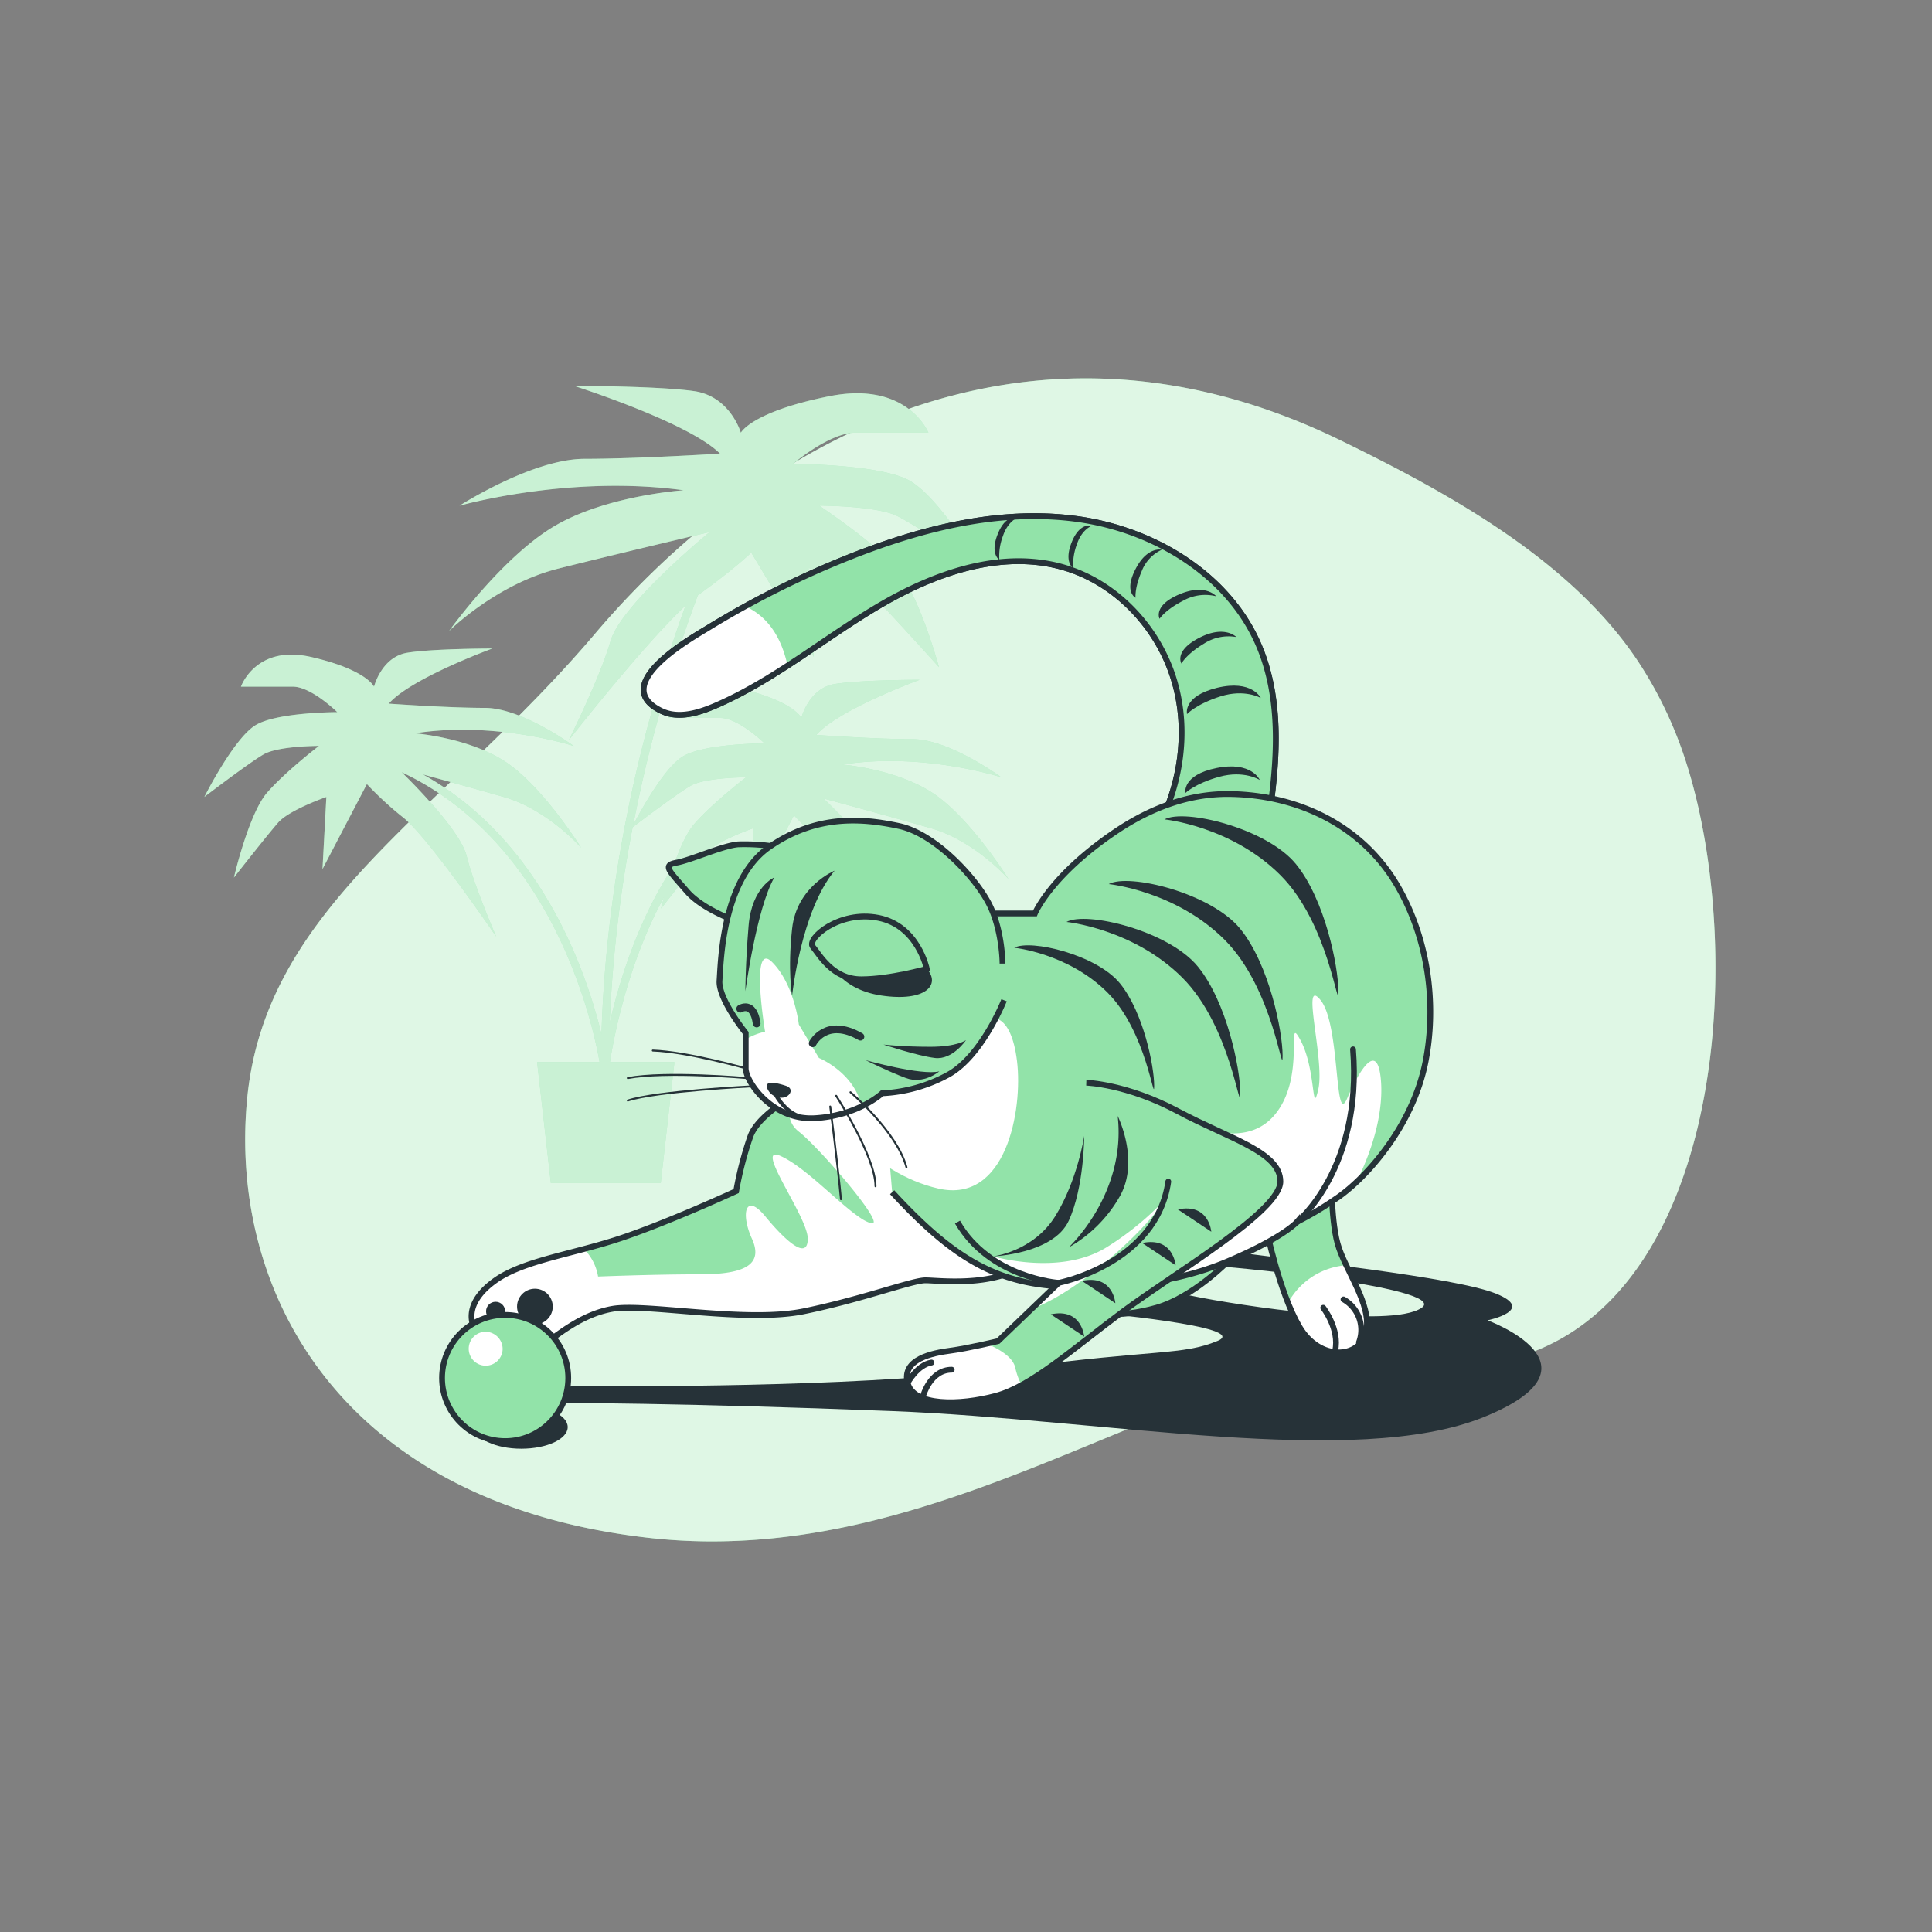 <svg xmlns="http://www.w3.org/2000/svg" xmlns:xlink="http://www.w3.org/1999/xlink" viewBox="0 0 500 500"><rect x="0" y="0" width="500" height="500" fill="#808080" stroke="none"/><defs><clippath id="clip-path"><path d="M298.07,217.07c7.19-12,9.79-26.83,6-40.28-3.93-14.08-15.16-26.18-29.25-30.08-16-4.42-33.08,1.67-47.37,10.1S200.27,176.13,185,182.69c-4.39,1.88-9.51,3.37-13.8,1.31-13.82-6.64,7.28-18.59,12-21.47A238.54,238.54,0,0,1,220.28,144c18.47-7.3,38.42-12.32,58.1-9.73s39,13.93,47.11,32.07c6.49,14.6,5.08,31.39,2.63,47.18-.78,5.06-1.8,10.4-5.26,14.17-5.15,5.61-13.91,5.86-21.42,4.51-2.78-.49-5.89-1.44-7.08-4-1.44-3.13.79-6.6,2.66-9.49Q297.56,217.93,298.07,217.07Z" style="fill:#92E3A9;stroke:#263238;stroke-miterlimit:10;stroke-width:1.5px"></path></clippath><clippath id="clip-path-3"><path d="M327.67,317.8s3.39,16.64,8.62,25.58,15.72,8.32,17.26,1.23-5.54-16-7.39-22.8-1.54-18.8-1.54-18.8S327.05,301.47,327.67,317.8Z" style="fill:#92E3A9;stroke:#263238;stroke-miterlimit:10;stroke-width:1.5px"></path></clippath><clippath id="clip-path-4"><path d="M209.93,281.13s-13.25,6.16-15.72,12.94a92.1,92.1,0,0,0-3.69,14.18s-16.65,7.7-29.28,12-25.58,5.85-33,11.09-7.71,11.1-3.39,15.41,12.94,2.78,15.72,1.23,9.24-7.7,17.87-9.24,34.52,3.7,49.62.61,28-8,31.44-8,17,1.85,25.89-4,3.08-33-3.7-46.23S219.18,276.5,209.93,281.13Z" style="fill:#92E3A9;stroke:#263238;stroke-miterlimit:10;stroke-width:1.5px"></path></clippath><clippath id="clip-path-5"><path d="M230.89,308.55c14.18,15.41,24.66,22.2,39.14,24s33.29,0,47.77-6.16,17.88-10.17,17.88-10.17a85.17,85.17,0,0,0,9.86-5.86c7.09-4.62,20-18.18,23.42-35.75,2.92-15.13.52-31.9-7.25-45.28-9-15.56-25.56-23.53-43.28-23.84-10.77-.18-20.75,3.69-29.6,9.64-16.95,11.4-21,21.27-21,21.27H250.31s-8.63-3.39-24.35,12.63" style="fill:#92E3A9;stroke:#263238;stroke-miterlimit:10;stroke-width:1.5px"></path></clippath><clippath id="clip-path-6"><path d="M259.85,258.86s-5.76,14.58-14.57,19.33a39.52,39.52,0,0,1-17,4.75s-6.1,5.76-17.29,6.44-18-9.5-18-12.89v-9.15s-7.12-8.82-6.78-13.56.68-26.11,12.89-34.58,24.07-7.46,33.56-5.43,20,13.56,23.39,20.34,3.4,15.26,3.4,15.26" style="fill:#92E3A9;stroke:#263238;stroke-miterlimit:10;stroke-width:1.5px"></path></clippath><clippath id="clip-path-7"><path d="M281.13,280.2s10.48.31,23.73,7.4,26.5,10.48,26.5,18.18-27.43,23.73-40.68,33.59-23.73,19.42-33,21.89-21.26,2.77-22.8-3.39,6.47-7.71,11.09-8.32,12.33-2.47,12.33-2.47L274,332s-17.88-1.23-26.2-15.72" style="fill:#92E3A9;stroke:#263238;stroke-miterlimit:10;stroke-width:1.5px"></path></clippath></defs><g id="background-simple"><path d="M434,190.62a104.57,104.57,0,0,0-9.84-19.1C406.78,145,374.56,127.45,347,114c-84-41-154,4-193,50S69,234,64,284,88,389,168,398s143-52,197-45C447.52,363.69,455,243.89,434,190.62Z" style="fill:#92E3A9"></path><path d="M434,190.62a104.57,104.57,0,0,0-9.84-19.1C406.78,145,374.56,127.45,347,114c-84-41-154,4-193,50S69,234,64,284,88,389,168,398s143-52,197-45C447.52,363.69,455,243.89,434,190.62Z" style="fill:#fff;opacity:0.7"></path></g><g id="Plants"><path d="M241.86,205.55C232.3,199,218,197.87,218,197.87c21-3.29,41.14,3.3,41.14,3.3s-13.4-9.88-23-9.88-24.87-1.1-24.87-1.1C217,183.61,238,175.93,238,175.93s-15.31,0-22,1.1-8.61,8.77-8.61,8.77-1.91-4.39-16.26-7.68S173,185.8,173,185.8h13.39c4.79,0,11.48,6.59,11.48,6.59s-15.3,0-21,3.29c-4.94,2.83-11.28,14.58-13,17.81a376.12,376.12,0,0,1,16.72-59.42l.38-.29C190.38,147,194.42,143,194.42,143l16.19,27L209.26,147s13.48,4.05,17.53,8.09S243,172.66,243,172.66s-5.4-20.22-12.14-27S212,130.86,212,130.86s14.84,0,20.23,2.7S253.76,147,253.76,147,243,128.16,234.88,124.12s-29.67-4.05-29.67-4.05,9.44-8.09,16.18-8.09h18.88s-5.39-13.48-25.62-9.44S191.73,112,191.73,112s-2.7-9.44-12.14-10.78-31-1.35-31-1.35,29.66,9.44,37.75,17.53c0,0-21.57,1.35-35.06,1.35s-32.36,12.13-32.36,12.13,28.32-8.09,58-4c0,0-20.22,1.34-33.71,9.44s-27,27-27,27,12.14-12.13,28.32-16.18,39.11-9.44,39.11-9.44S160.71,156.48,158,165.92s-10.79,25.62-10.79,25.62,19.33-24.7,30.2-34.8c-9,24.8-20.35,64.75-21.75,110.89-4-16.36-15.66-50.22-46.17-67.19,5.78,1.58,14.11,3.88,20.83,5.8,11.48,3.29,20.09,13.17,20.09,13.17s-9.57-15.36-19.14-21.95-23.92-7.68-23.92-7.68c21-3.29,41.14,3.29,41.14,3.29s-13.39-9.87-23-9.87-24.87-1.1-24.87-1.1c5.74-6.58,26.79-14.26,26.79-14.26s-15.31,0-22,1.09-8.61,8.78-8.61,8.78-1.91-4.39-16.27-7.68-18.17,7.68-18.17,7.68H75.8c4.78,0,11.48,6.59,11.48,6.59s-15.31,0-21,3.29-13.39,18.65-13.39,18.65,11.48-8.78,15.31-11,14.35-2.2,14.35-2.2-8.61,6.59-13.4,12.07-8.61,22-8.61,22,8.61-11,11.48-14.26,12.44-6.59,12.44-6.59l-1,18.66,11.49-22a87.66,87.66,0,0,0,9.56,8.78c6.7,5.48,23.92,30.72,23.92,30.72s-5.74-13.17-7.65-20.85c-1.58-6.32-12.87-17.84-16.81-21.71,39,18.3,49.32,64.36,51.2,75H139l3.56,31.33H171l3.55-31.33H157.85c1-6.38,4.58-25.43,14-42.73-.49,1.82-.77,3-.77,3s8.61-11,11.49-14.26S195,214.33,195,214.33L194,233l11.48-22a87.33,87.33,0,0,0,9.57,8.78c6.69,5.49,23.91,30.72,23.91,30.72s-5.74-13.17-7.65-20.85-18.18-23-18.18-23,16.27,4.39,27.75,7.68S261,227.5,261,227.5,251.43,212.14,241.86,205.55ZM157.79,264.7a340.78,340.78,0,0,1,5.94-50.61c1.81-1.38,11.52-8.74,15-10.73,3.83-2.19,14.35-2.19,14.35-2.19s-8.61,6.58-13.4,12.07c-2.06,2.37-3.95,6.79-5.43,11C165.18,237.92,160.27,254,157.79,264.7Z" style="fill:#92E3A9"></path><path d="M241.86,205.55C232.3,199,218,197.87,218,197.87c21-3.29,41.14,3.3,41.14,3.3s-13.4-9.88-23-9.88-24.87-1.1-24.87-1.1C217,183.61,238,175.93,238,175.93s-15.31,0-22,1.1-8.61,8.77-8.61,8.77-1.91-4.39-16.26-7.68S173,185.8,173,185.8h13.39c4.79,0,11.48,6.59,11.48,6.59s-15.3,0-21,3.29c-4.94,2.83-11.28,14.58-13,17.81a376.12,376.12,0,0,1,16.72-59.42l.38-.29C190.38,147,194.42,143,194.42,143l16.19,27L209.26,147s13.48,4.05,17.53,8.09S243,172.66,243,172.66s-5.4-20.22-12.14-27S212,130.86,212,130.86s14.84,0,20.23,2.7S253.76,147,253.76,147,243,128.16,234.88,124.12s-29.67-4.05-29.67-4.05,9.44-8.09,16.18-8.09h18.88s-5.39-13.48-25.62-9.44S191.73,112,191.73,112s-2.7-9.44-12.14-10.78-31-1.35-31-1.35,29.66,9.44,37.75,17.53c0,0-21.57,1.35-35.06,1.35s-32.36,12.13-32.36,12.13,28.32-8.09,58-4c0,0-20.22,1.34-33.71,9.44s-27,27-27,27,12.14-12.13,28.32-16.18,39.11-9.44,39.11-9.44S160.71,156.48,158,165.92s-10.79,25.62-10.79,25.62,19.33-24.7,30.2-34.8c-9,24.8-20.35,64.75-21.75,110.89-4-16.36-15.66-50.22-46.17-67.19,5.78,1.58,14.11,3.88,20.83,5.8,11.48,3.29,20.09,13.17,20.09,13.17s-9.57-15.36-19.14-21.95-23.92-7.68-23.92-7.68c21-3.29,41.14,3.29,41.14,3.29s-13.39-9.87-23-9.87-24.87-1.1-24.87-1.1c5.74-6.58,26.79-14.26,26.79-14.26s-15.31,0-22,1.09-8.61,8.78-8.61,8.78-1.91-4.39-16.27-7.68-18.17,7.68-18.17,7.68H75.8c4.78,0,11.48,6.59,11.48,6.59s-15.31,0-21,3.29-13.39,18.65-13.39,18.65,11.48-8.78,15.31-11,14.35-2.2,14.35-2.2-8.61,6.59-13.4,12.07-8.61,22-8.61,22,8.61-11,11.48-14.26,12.44-6.59,12.44-6.59l-1,18.66,11.49-22a87.66,87.66,0,0,0,9.56,8.78c6.7,5.48,23.92,30.72,23.92,30.72s-5.74-13.17-7.65-20.85c-1.58-6.32-12.87-17.84-16.81-21.71,39,18.3,49.32,64.36,51.2,75H139l3.56,31.33H171l3.55-31.33H157.85c1-6.38,4.58-25.43,14-42.73-.49,1.82-.77,3-.77,3s8.61-11,11.49-14.26S195,214.33,195,214.33L194,233l11.48-22a87.33,87.33,0,0,0,9.57,8.78c6.69,5.49,23.91,30.72,23.91,30.72s-5.74-13.17-7.65-20.85-18.18-23-18.18-23,16.27,4.39,27.75,7.68S261,227.5,261,227.5,251.43,212.14,241.86,205.55ZM157.79,264.7a340.78,340.78,0,0,1,5.94-50.61c1.81-1.38,11.52-8.74,15-10.73,3.83-2.19,14.35-2.19,14.35-2.19s-8.61,6.58-13.4,12.07c-2.06,2.37-3.95,6.79-5.43,11C165.18,237.92,160.27,254,157.79,264.7Z" style="fill:#fff;opacity:0.5"></path></g><g id="Cat"><path d="M298.07,217.07c7.19-12,9.79-26.83,6-40.28-3.93-14.08-15.16-26.18-29.25-30.08-16-4.42-33.08,1.67-47.37,10.1S200.27,176.13,185,182.69c-4.39,1.88-9.51,3.37-13.8,1.31-13.82-6.64,7.28-18.59,12-21.47A238.54,238.54,0,0,1,220.28,144c18.47-7.3,38.42-12.32,58.1-9.73s39,13.93,47.11,32.07c6.49,14.6,5.08,31.39,2.63,47.18-.78,5.06-1.8,10.4-5.26,14.17-5.15,5.61-13.91,5.86-21.42,4.51-2.78-.49-5.89-1.44-7.08-4-1.44-3.13.79-6.6,2.66-9.49Q297.56,217.93,298.07,217.07Z" style="fill:#92E3A9"></path><g style="clip-path:url(#clip-path)"><path d="M192.89,156.92c-3.26,1.8-6.49,3.66-9.67,5.61-4.71,2.88-25.81,14.83-12,21.47,4.29,2.06,9.41.57,13.8-1.31a126.31,126.31,0,0,0,18.8-10.41C201.89,163.36,197.5,159,192.89,156.92Z" style="fill:#fff"></path></g><path d="M298.07,217.07c7.19-12,9.79-26.83,6-40.28-3.93-14.08-15.16-26.18-29.25-30.08-16-4.42-33.08,1.67-47.37,10.1S200.27,176.13,185,182.69c-4.39,1.88-9.51,3.37-13.8,1.31-13.82-6.64,7.28-18.59,12-21.47A238.54,238.54,0,0,1,220.28,144c18.47-7.3,38.42-12.32,58.1-9.73s39,13.93,47.11,32.07c6.49,14.6,5.08,31.39,2.63,47.18-.78,5.06-1.8,10.4-5.26,14.17-5.15,5.61-13.91,5.86-21.42,4.51-2.78-.49-5.89-1.44-7.08-4-1.44-3.13.79-6.6,2.66-9.49Q297.56,217.93,298.07,217.07Z" style="fill:none;stroke:#263238;stroke-miterlimit:10;stroke-width:1.5px"></path><path d="M298.07,217.07c7.19-12,9.79-26.83,6-40.28-3.93-14.08-15.16-26.18-29.25-30.08-16-4.42-33.08,1.67-47.37,10.1S200.27,176.13,185,182.69c-4.39,1.88-9.51,3.37-13.8,1.31-13.82-6.64,7.28-18.59,12-21.47A238.54,238.54,0,0,1,220.28,144c18.47-7.3,38.42-12.32,58.1-9.73s39,13.93,47.11,32.07c6.49,14.6,5.08,31.39,2.63,47.18-.78,5.06-1.8,10.4-5.26,14.17-5.15,5.61-13.91,5.86-21.42,4.51-2.78-.49-5.89-1.44-7.08-4-1.44-3.13.79-6.6,2.66-9.49Q297.56,217.93,298.07,217.07Z" style="fill:#92E3A9"></path><g style="clip-path:url(#clip-path)"><path d="M293.88,147.26c-3.06,5.94,0,7.43,0,7.43s-.3-2.47,1.59-6.86a10.07,10.07,0,0,1,5.21-5.56S296.94,141.31,293.88,147.26Z" style="fill:#263238"></path><path d="M277.37,140.29c-2.12,5.25.39,6.74.39,6.74a14.55,14.55,0,0,1,.93-6.14c1.27-3.89,3.83-4.79,3.83-4.79S279.5,135,277.37,140.29Z" style="fill:#263238"></path><path d="M258.24,138.14c-2.12,5.25.39,6.74.39,6.74a14.41,14.41,0,0,1,.92-6.14c1.28-3.89,3.83-4.79,3.83-4.79S260.36,132.89,258.24,138.14Z" style="fill:#263238"></path><path d="M314.75,154.31s-2.75-3.4-9.59-.48-5.07,6.31-5.07,6.31,1.43-2.29,6.15-4.7A11.67,11.67,0,0,1,314.75,154.31Z" style="fill:#263238"></path><path d="M311.55,166.59a11.72,11.72,0,0,1,8.41-1.73s-3-3.2-9.61.21-4.6,6.65-4.6,6.65S307,169.33,311.55,166.59Z" style="fill:#263238"></path><path d="M315,178c-9,2.2-7.8,6.8-7.8,6.8s2.34-2.56,8.64-4.57,10.46.41,10.46.41S324,175.83,315,178Z" style="fill:#263238"></path><path d="M314.86,198.76c-9.06,1.82-8.08,6.47-8.08,6.47s2.45-2.46,8.83-4.21,10.43.84,10.43.84S323.92,196.93,314.86,198.76Z" style="fill:#263238"></path><path d="M192.89,156.92c-3.26,1.8-6.49,3.66-9.67,5.61-4.71,2.88-25.81,14.83-12,21.47,4.29,2.06,9.41.57,13.8-1.31a126.31,126.31,0,0,0,18.8-10.41C201.89,163.36,197.5,159,192.89,156.92Z" style="fill:#fff"></path></g><path d="M298.07,217.07c7.19-12,9.79-26.83,6-40.28-3.93-14.08-15.16-26.18-29.25-30.08-16-4.42-33.08,1.67-47.37,10.1S200.27,176.13,185,182.69c-4.39,1.88-9.51,3.37-13.8,1.31-13.82-6.64,7.28-18.59,12-21.47A238.54,238.54,0,0,1,220.28,144c18.47-7.3,38.42-12.32,58.1-9.73s39,13.93,47.11,32.07c6.49,14.6,5.08,31.39,2.63,47.18-.78,5.06-1.8,10.4-5.26,14.17-5.15,5.61-13.91,5.86-21.42,4.51-2.78-.49-5.89-1.44-7.08-4-1.44-3.13.79-6.6,2.66-9.49Q297.56,217.93,298.07,217.07Z" style="fill:none;stroke:#263238;stroke-miterlimit:10;stroke-width:1.5px"></path><path d="M282,339.57s42.15,3.73,33.08,7.47-16,2.13-52.29,6.93-88.57,4.81-112.58,4.81-30.41,4.27-16.54,4.27,42.15,0,97.11,2.13,120,14.94,153.12,1.6,1.07-25.08,1.07-25.08,12.81-2.66,2.14-6.93-51.76-8.54-71-11.21-29.87,3.2-16.54,3.2,76.3,6.41,68.3,11.74-46.95-.53-59.76-3.2S278.77,335.3,282,339.57Z" style="fill:#263238"></path><path d="M327.67,317.8s3.39,16.64,8.62,25.58,15.72,8.32,17.26,1.23-5.54-16-7.39-22.8-1.54-18.8-1.54-18.8S327.05,301.47,327.67,317.8Z" style="fill:#92E3A9"></path><g style="clip-path:url(#clip-path-3)"><path d="M333.35,337.19a47.58,47.58,0,0,0,2.94,6.19c5.24,8.94,15.72,8.32,17.26,1.23,1.15-5.25-2.45-11.52-5.14-17.17A18.8,18.8,0,0,0,333.35,337.19Z" style="fill:#fff"></path></g><path d="M327.67,317.8s3.39,16.64,8.62,25.58,15.72,8.32,17.26,1.23-5.54-16-7.39-22.8-1.54-18.8-1.54-18.8S327.05,301.47,327.67,317.8Z" style="fill:none;stroke:#263238;stroke-miterlimit:10;stroke-width:1.5px"></path><path d="M342.46,338.45s4.31,5.55,3.08,11.1" style="fill:none;stroke:#263238;stroke-linecap:round;stroke-miterlimit:10;stroke-width:1.5px"></path><path d="M347.7,336.29a9.08,9.08,0,0,1,4,11.1" style="fill:none;stroke:#263238;stroke-linecap:round;stroke-miterlimit:10;stroke-width:1.5px"></path><path d="M317.8,326.43s-8.93,9.25-18.49,12-19.11,2.16-17.87-2.16,5.54-5.85,11.09-5.85,17-11.41,17-11.41S321.81,311.33,317.8,326.43Z" style="fill:#92E3A9;stroke:#263238;stroke-miterlimit:10;stroke-width:1.5px"></path><path d="M209.93,281.13s-13.25,6.16-15.72,12.94a92.1,92.1,0,0,0-3.69,14.18s-16.65,7.7-29.28,12-25.58,5.85-33,11.09-7.71,11.1-3.39,15.41,12.94,2.78,15.72,1.23,9.24-7.7,17.87-9.24,34.52,3.7,49.62.61,28-8,31.44-8,17,1.85,25.89-4,3.08-33-3.7-46.23S219.18,276.5,209.93,281.13Z" style="fill:#92E3A9"></path><g style="clip-path:url(#clip-path-4)"><path d="M241.36,305.53c-5.35-8.86-9.74-25.5-18.25-28.76a69,69,0,0,0-13.18,4.36s-1.38.64-3.34,1.74c-3.15,3.61-3,7.53.15,10,5.2,4,23.66,25.39,18.47,23.65a10.58,10.58,0,0,1-2.42-1.25c-5.58-3.65-14.19-13.07-20.66-16.05-7.5-3.47,6.92,15.57,6.92,21.34s-5.77.58-11-5.77-6.35-.57-3.46,5.77-1.16,9.23-13.27,9.23-26.54.58-26.54.58a13.08,13.08,0,0,0-3.63-7.1c-9.09,2.42-17.5,4.28-22.93,8.12-7.4,5.24-7.71,11.1-3.39,15.41s12.94,2.78,15.72,1.23,9.24-7.7,17.87-9.24,34.52,3.7,49.62.61,28-8,31.44-8c3.16,0,15.14,1.6,24-2.91C259.93,325.56,246.92,314.74,241.36,305.53Z" style="fill:#fff"></path></g><path d="M209.93,281.13s-13.25,6.16-15.72,12.94a92.1,92.1,0,0,0-3.69,14.18s-16.65,7.7-29.28,12-25.58,5.85-33,11.09-7.71,11.1-3.39,15.41,12.94,2.78,15.72,1.23,9.24-7.7,17.87-9.24,34.52,3.7,49.62.61,28-8,31.44-8,17,1.85,25.89-4,3.08-33-3.7-46.23S219.18,276.5,209.93,281.13Z" style="fill:none;stroke:#263238;stroke-miterlimit:10;stroke-width:1.5px"></path><circle cx="128.26" cy="339.37" r="2.47" style="fill:#263238"></circle><circle cx="138.43" cy="338.14" r="4.62" style="fill:#263238"></circle><circle cx="132.27" cy="344.92" r="2.47" style="fill:#263238"></circle><circle cx="138.43" cy="344.92" r="2.47" style="fill:#263238"></circle><path d="M230.89,308.55c14.18,15.41,24.66,22.2,39.14,24s33.29,0,47.77-6.16,17.88-10.17,17.88-10.17a85.17,85.17,0,0,0,9.86-5.86c7.09-4.62,20-18.18,23.42-35.75,2.92-15.13.52-31.9-7.25-45.28-9-15.56-25.56-23.53-43.28-23.84-10.77-.18-20.75,3.69-29.6,9.64-16.95,11.4-21,21.27-21,21.27H250.31s-8.63-3.39-24.35,12.63" style="fill:#92E3A9"></path><g style="clip-path:url(#clip-path-5)"><path d="M357.33,279c-1.15-11-6.92,1.16-8.65,5.19-3.41,8-1.73-19-6.93-25.38s1.16,15.58-.57,23.08-.58-5.2-4.62-12.7,1.73,9.81-6.92,19.62-24.24.58-24.24.58c7.24,20.49-12.12,36.22-24.53,43.89,12.26.06,25.86-2.13,36.93-6.84,14.49-6.16,17.88-10.17,17.88-10.17a85.17,85.17,0,0,0,9.86-5.86A41.51,41.51,0,0,0,351,306C355.82,296.35,358.14,286.68,357.33,279Z" style="fill:#fff"></path></g><path d="M230.89,308.55c14.18,15.41,24.66,22.2,39.14,24s33.29,0,47.77-6.16,17.88-10.17,17.88-10.17a85.17,85.17,0,0,0,9.86-5.86c7.09-4.62,20-18.18,23.42-35.75,2.92-15.13.52-31.9-7.25-45.28-9-15.56-25.56-23.53-43.28-23.84-10.77-.18-20.75,3.69-29.6,9.64-16.95,11.4-21,21.27-21,21.27H250.31s-8.63-3.39-24.35,12.63" style="fill:none;stroke:#263238;stroke-miterlimit:10;stroke-width:1.5px"></path><path d="M214.86,287.6s10.48,16,28,20,21.88-20.34,20.34-33-7.09-12.33-9.24-9.55-12.33,11.09-22.5,13.25S213.32,282.05,214.86,287.6Z" style="fill:#fff"></path><path d="M201.2,219.2a51.83,51.83,0,0,0-10.17-.68c-4.07.34-12.21,4.07-15.94,4.74s-2,2,2.72,7.46,15.93,8.82,15.93,8.82Z" style="fill:#92E3A9;stroke:#263238;stroke-miterlimit:10;stroke-width:1.5px"></path><path d="M259.85,258.86s-5.76,14.58-14.57,19.33a39.52,39.52,0,0,1-17,4.75s-6.1,5.76-17.29,6.44-18-9.5-18-12.89v-9.15s-7.12-8.82-6.78-13.56.68-26.11,12.89-34.58,24.07-7.46,33.56-5.43,20,13.56,23.39,20.34,3.4,15.26,3.4,15.26" style="fill:#92E3A9"></path><g style="clip-path:url(#clip-path-6)"><path d="M211.94,273.8l-5.2-8.66s-1.15-10.38-6.92-16.15S198,267,198,267a16.78,16.78,0,0,0-4.9,1.92v7.56c0,3.39,6.78,13.57,18,12.89a32.15,32.15,0,0,0,11.88-3C221.1,277.51,211.94,273.8,211.94,273.8Z" style="fill:#fff"></path><path d="M210.32,270s3.41-6.82,12.36-1.71" style="fill:none;stroke:#263238;stroke-linecap:round;stroke-miterlimit:10;stroke-width:2px"></path><path d="M191.57,261.05s3.41-2.14,4.26,3.83" style="fill:none;stroke:#263238;stroke-linecap:round;stroke-miterlimit:10;stroke-width:2px"></path><path d="M200.94,283.64s2.13,3.83,5.55,5.11" style="fill:none;stroke:#263238;stroke-linecap:round;stroke-miterlimit:10"></path><path d="M214.24,247.84s2.31,8.07,13.85,9.8,15.44-2.87,11.76-6.91S216.55,247.84,214.24,247.84Z" style="fill:#263238"></path><path d="M239.85,250.73s-9.49,2.71-16.95,2.71S212.05,247,210.35,245s6.78-9.49,17-7.46S239.85,250.73,239.85,250.73Z" style="fill:#92E3A9;stroke:#263238;stroke-miterlimit:10;stroke-width:1.5px"></path><path d="M204,283.47c.84-.73,1-1.94-.61-2.47-2.13-.7-5.58-1.56-4.86.58a3.88,3.88,0,0,0,4,2.49A2.5,2.5,0,0,0,204,283.47Z" style="fill:#263238"></path><path d="M250,269.18s-2.31,1.73-9.24,1.73-12.11-.57-12.11-.57,8.65,2.88,13.27,3.46S250,269.18,250,269.18Z" style="fill:#263238"></path><path d="M243.09,277.26s-4,3.46-8.65,1.73-10.39-4.61-10.39-4.61S238.48,278.42,243.09,277.26Z" style="fill:#263238"></path><path d="M216,225.33s-9.8,4-11,15,0,17.3,0,17.3S207.32,235.72,216,225.33Z" style="fill:#263238"></path><path d="M200.4,227.07s-5.82,2.44-6.66,12.47-.84,17-.84,17S195.78,235.14,200.4,227.07Z" style="fill:#263238"></path></g><path d="M259.85,258.86s-5.76,14.58-14.57,19.33a39.52,39.52,0,0,1-17,4.75s-6.1,5.76-17.29,6.44-18-9.5-18-12.89v-9.15s-7.12-8.82-6.78-13.56.68-26.11,12.89-34.58,24.07-7.46,33.56-5.43,20,13.56,23.39,20.34,3.4,15.26,3.4,15.26" style="fill:none;stroke:#263238;stroke-miterlimit:10;stroke-width:1.5px"></path><path d="M193.06,276.49s-15.18-4.3-24.12-4.61" style="fill:none;stroke:#263238;stroke-linecap:round;stroke-miterlimit:10;stroke-width:0.5px"></path><path d="M193.29,279s-21-1.85-30.82,0" style="fill:none;stroke:#263238;stroke-linecap:round;stroke-miterlimit:10;stroke-width:0.5px"></path><path d="M194.83,281.13s-25,1.23-32.36,3.69" style="fill:none;stroke:#263238;stroke-linecap:round;stroke-miterlimit:10;stroke-width:0.5px"></path><path d="M214.86,286.36s1.85,14.18,2.78,24" style="fill:none;stroke:#263238;stroke-linecap:round;stroke-miterlimit:10;stroke-width:0.5px"></path><path d="M216.4,283.59s10.18,15.72,10.18,23.42" style="fill:none;stroke:#263238;stroke-linecap:round;stroke-miterlimit:10;stroke-width:0.5px"></path><path d="M220.1,282.67s12,10.17,14.49,19.41" style="fill:none;stroke:#263238;stroke-linecap:round;stroke-miterlimit:10;stroke-width:0.5px"></path><path d="M335.68,316.26s16.95-13.87,14.48-44.69" style="fill:none;stroke:#263238;stroke-linecap:round;stroke-miterlimit:10;stroke-width:1.5px"></path><path d="M281.13,280.2s10.48.31,23.73,7.4,26.5,10.48,26.5,18.18-27.43,23.73-40.68,33.59-23.73,19.42-33,21.89-21.26,2.77-22.8-3.39,6.47-7.71,11.09-8.32,12.33-2.47,12.33-2.47L274,332s-17.88-1.23-26.2-15.72" style="fill:#92E3A9"></path><g style="clip-path:url(#clip-path-7)"><path d="M256.94,325.15s10.38-1.15,16.15-10.39,7.5-20.77,7.5-20.77,0,13.27-4,21.93S256.94,325.15,256.94,325.15Z" style="fill:#263238"></path><path d="M289.25,288.8s5.77,11.54.58,20.77a35.09,35.09,0,0,1-13.27,13.27S291.56,309,289.25,288.8Z" style="fill:#263238"></path><path d="M271.94,340.15l8.65,5.77S280,338.42,271.94,340.15Z" style="fill:#263238"></path><path d="M280,331.5l8.65,5.77S288.1,329.76,280,331.5Z" style="fill:#263238"></path><path d="M295.6,321.69l8.65,5.77S303.67,320,295.6,321.69Z" style="fill:#263238"></path><path d="M304.83,313l8.65,5.77S312.91,311.3,304.83,313Z" style="fill:#263238"></path><path d="M262.76,354c-.59-2.77-4.15-4.86-7.36-6.22-2.66.59-6.6,1.42-9.41,1.8-4.62.61-12.63,2.15-11.09,8.32s13.56,5.85,22.8,3.39a30.91,30.91,0,0,0,6.69-2.81A17.76,17.76,0,0,1,262.76,354Z" style="fill:#fff"></path><path d="M299.63,313c4-5.77-1.15,2.31-13.27,9.81s-29.42,2.31-29.42,2.31l-.55.36A39,39,0,0,0,274,332L267,338.77C279.88,334,295.85,318.44,299.63,313Z" style="fill:#fff"></path></g><path d="M281.13,280.2s10.48.31,23.73,7.4,26.5,10.48,26.5,18.18-27.43,23.73-40.68,33.59-23.73,19.42-33,21.89-21.26,2.77-22.8-3.39,6.47-7.71,11.09-8.32,12.33-2.47,12.33-2.47L274,332s-17.88-1.23-26.2-15.72" style="fill:none;stroke:#263238;stroke-miterlimit:10;stroke-width:1.5px"></path><path d="M274,332s25.27-4.93,28.35-26.2" style="fill:none;stroke:#263238;stroke-linecap:round;stroke-miterlimit:10;stroke-width:1.5px"></path><path d="M234.9,357.87s2.46-4.63,6.16-5.24" style="fill:none;stroke:#263238;stroke-linecap:round;stroke-miterlimit:10;stroke-width:1.5px"></path><path d="M238.9,361.26s1.85-6.78,7.4-6.78" style="fill:none;stroke:#263238;stroke-linecap:round;stroke-miterlimit:10;stroke-width:1.5px"></path><path d="M276,238.6s17.31,1.74,30,14.43,15,36.35,15,30-3.46-23.65-11-32.89S281.17,235.72,276,238.6Z" style="fill:#263238"></path><path d="M262.49,245.28s13.93,1.39,24.14,11.6S298.7,286.13,298.7,281s-2.79-19-8.82-26.46S266.67,243,262.49,245.28Z" style="fill:#263238"></path><path d="M286.94,228.8s17.31,1.73,30,14.42,15,36.35,15,30-3.46-23.65-11-32.88S292.13,225.91,286.94,228.8Z" style="fill:#263238"></path><path d="M301.37,212.06s17.3,1.73,30,14.43,15,36.35,15,30-3.46-23.66-11-32.89S306.56,209.18,301.37,212.06Z" style="fill:#263238"></path></g><g id="Ball"><ellipse cx="134.92" cy="369.33" rx="12" ry="5.6" style="fill:#263238"></ellipse><circle cx="130.73" cy="356.63" r="16.33" style="fill:#92E3A9;stroke:#263238;stroke-miterlimit:10;stroke-width:1.5px"></circle><path d="M130.08,349.22a4.39,4.39,0,1,1-4.39-4.56A4.47,4.47,0,0,1,130.08,349.22Z" style="fill:#fff"></path></g></svg>